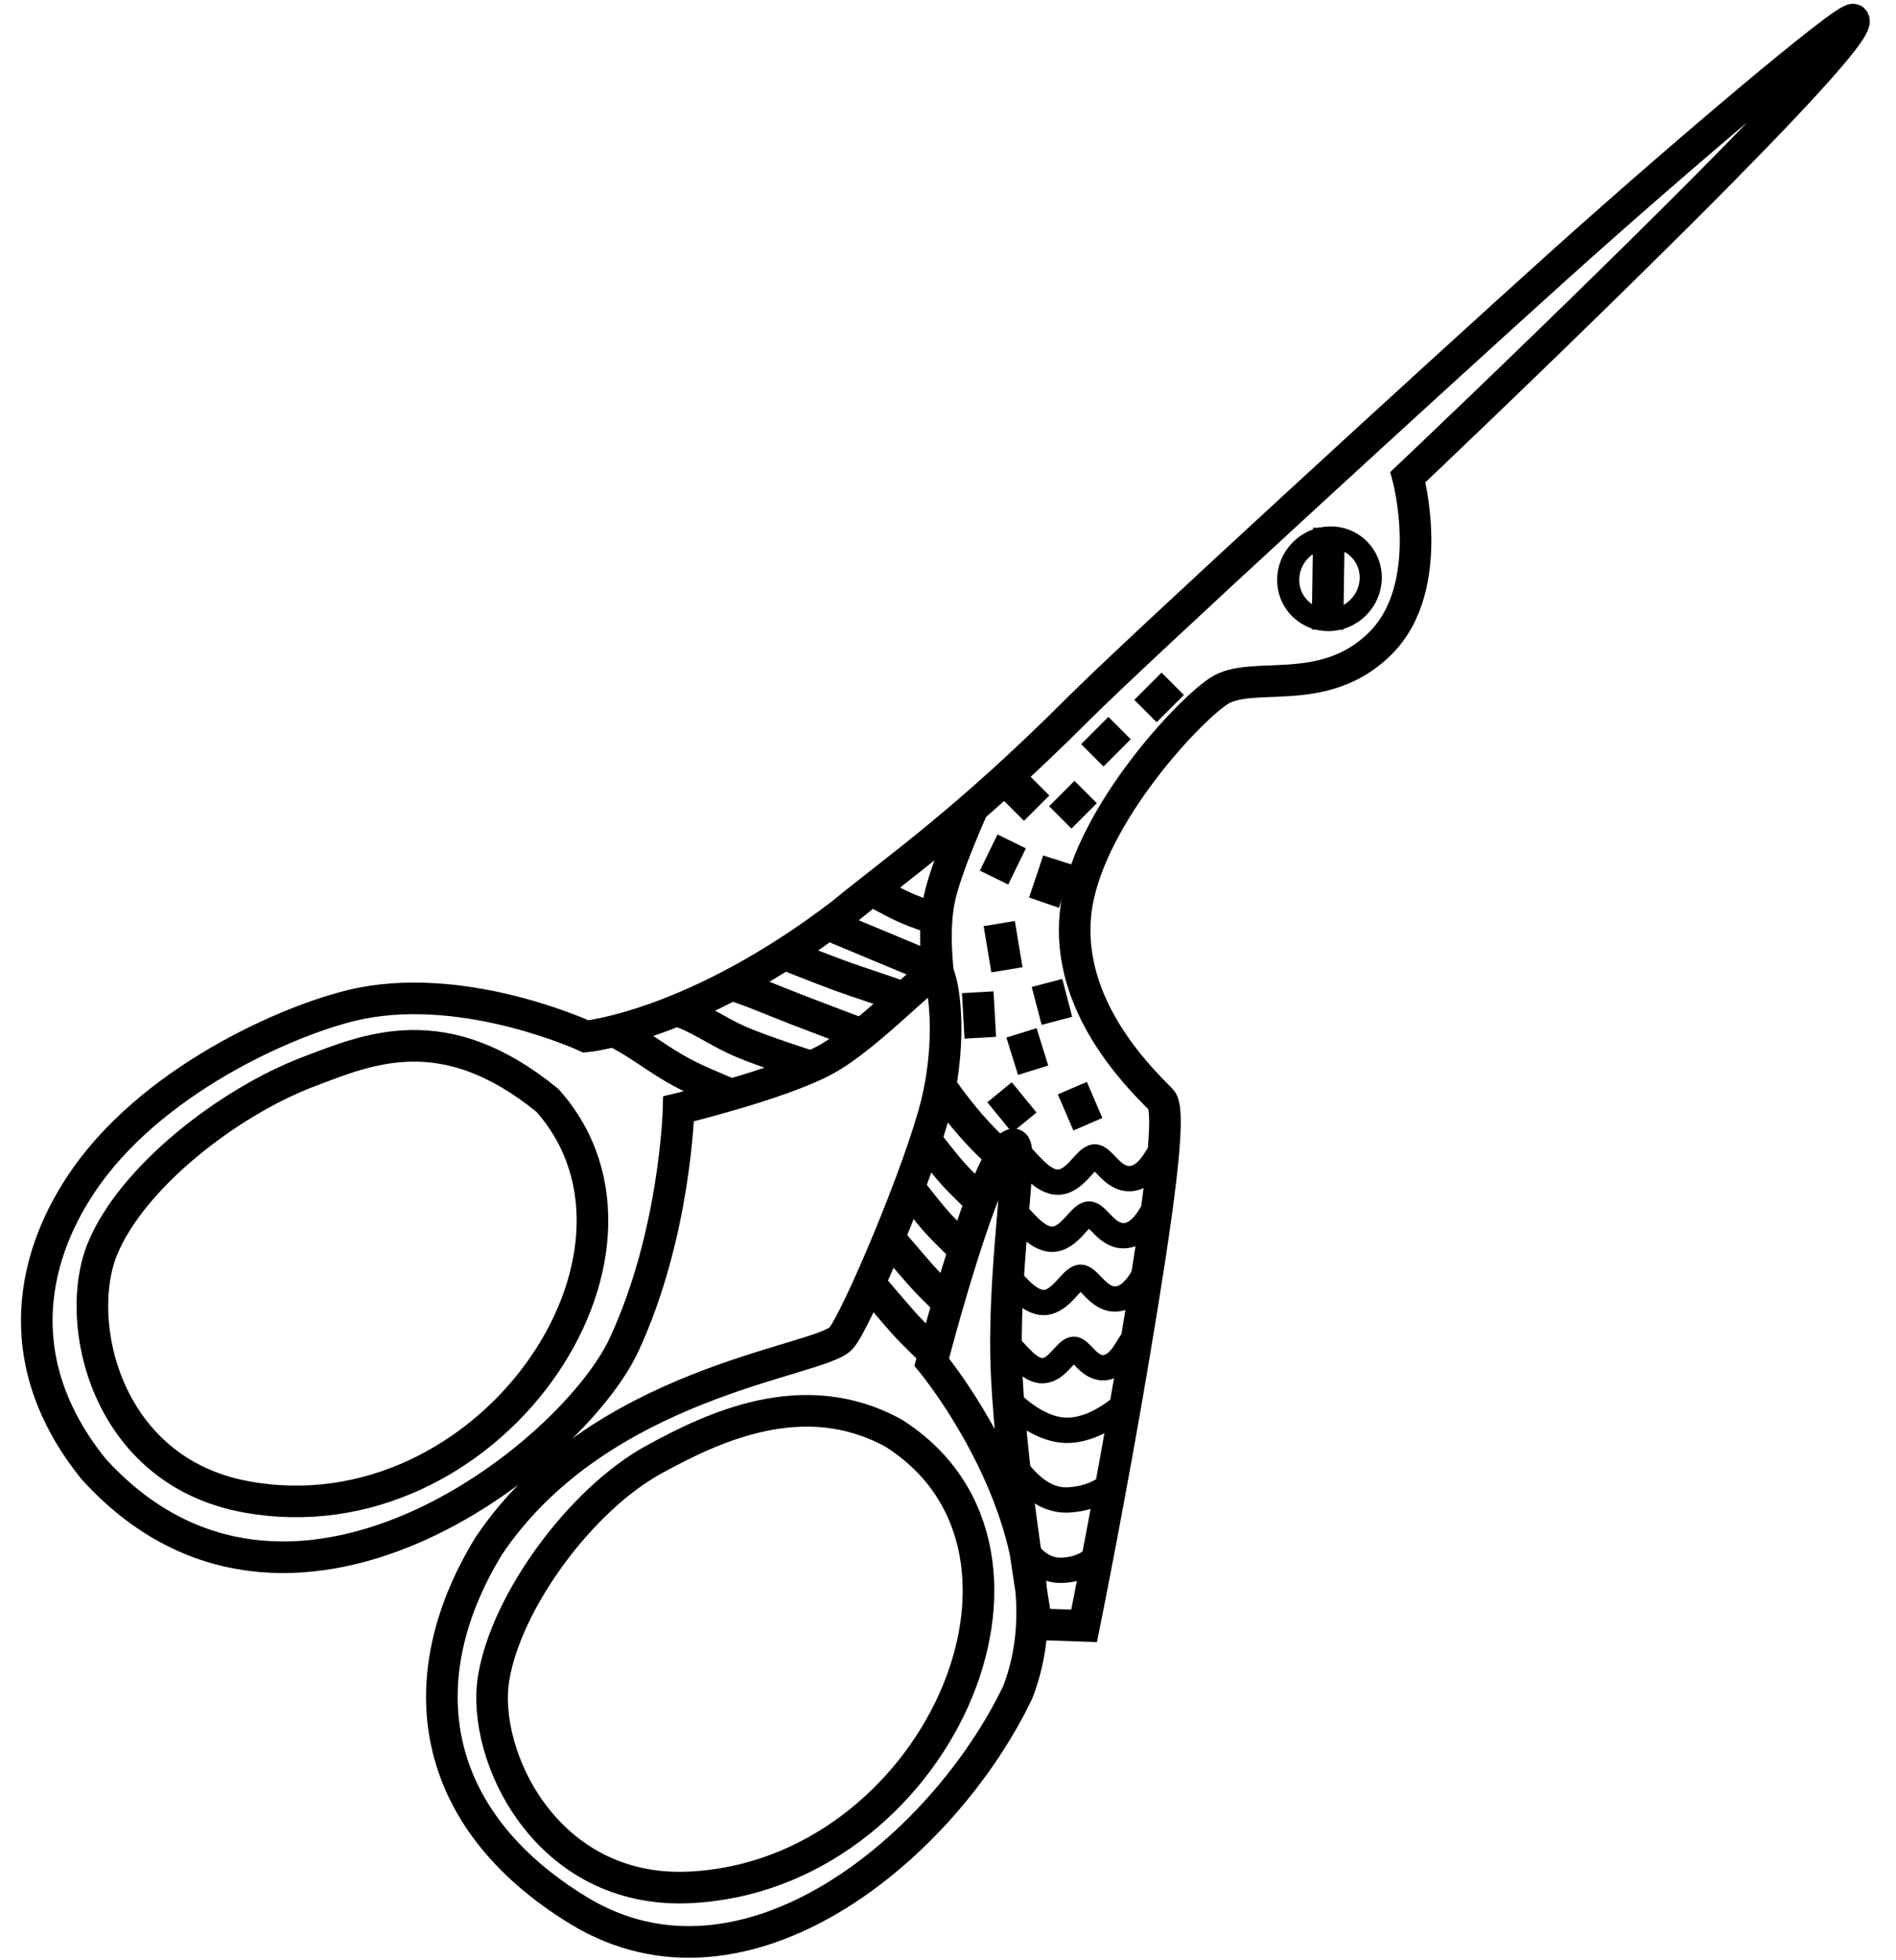 <?xml version="1.0" encoding="UTF-8"?>
<svg width="60px" height="62px" viewBox="0 0 60 62" version="1.1" xmlns="http://www.w3.org/2000/svg" xmlns:xlink="http://www.w3.org/1999/xlink">
    <!-- Generator: Sketch 41.2 (35397) - http://www.bohemiancoding.com/sketch -->
    <title>Scissors</title>
    <desc>Created with Sketch.</desc>
    <defs></defs>
    <g id="Page-1" stroke="none" stroke-width="1" fill="none" fill-rule="evenodd">
        <g id="Desktop-Landscape-Copy" transform="translate(-485, -420)" stroke="#000000">
            <g id="Scissors" transform="translate(520.22, 447.956) rotate(45) translate(-520.22, -447.956) translate(503.22, 411.956)">
                <path d="M14.245,0.103 C13.999,0.103 13.42,7.073 13.149,12.203 C12.877,17.332 12.311,30.232 12.311,32.843 C12.311,37.929 11.809,40.571 11.597,42.755 C10.823,48.536 8.622,51.204 8.622,51.204 C8.622,51.204 4.801,52.601 2.862,55.473 C1.742,57.131 -0.087,61.596 0.571,65.508 C1.052,68.373 2.862,71.422 7.271,71.895 C16.373,72.341 17.693,60.905 16.373,57.266 C15.052,53.628 12.311,50.75 12.311,50.75 C12.311,50.75 14.055,47.899 14.503,46.361 C14.952,44.823 14.808,41.917 15.052,41.917 C15.327,41.917 16.843,43.009 17.966,44.858 C19.089,46.707 21.077,51.627 21.077,52.263 C21.077,53.321 16.637,58.621 17.837,64.764 C18.984,69.559 22.592,72.231 28.004,70.918 C34.011,69.46 34.759,61.345 32.948,56.209 C30.833,51.415 23.64,50.75 23.64,50.75 C23.64,50.75 20.112,44.764 20.595,44.06 C20.803,43.756 22.866,46.734 25.165,48.948 C27.465,51.161 31.85,54.265 31.85,54.265 L32.948,53.239 C32.948,53.239 30.633,49.748 28.004,46.06 C25.376,42.373 23.406,39.75 22.908,39.75 C21.792,39.75 18.656,39.75 16.827,37.502 C14.998,35.253 14.807,30.577 15.052,29.334 C15.297,28.092 17.604,27.17 17.604,24.628 C17.604,22.085 14.503,20.302 14.503,20.302 C14.503,20.302 15.052,0.103 14.245,0.103 Z" id="Path-11"></path>
                <path d="M2.597,59.336 C1.986,61.948 2.231,65.82 3.604,67.872 C4.978,69.923 9.473,71.724 12.644,68.479 C18.076,62.92 14.026,52.687 7.578,53.564 C3.535,54.785 3.064,57.339 2.597,59.336 Z" id="Path-12" transform="translate(8.73, 61.884) rotate(11) translate(-8.73, -61.884) "></path>
                <path d="M19.69,58.919 C18.856,61.429 19.324,65.402 20.698,67.454 C22.071,69.506 26.566,71.306 29.737,68.062 C35.169,62.503 31.544,51.856 24.671,53.146 C21.503,53.941 20.347,56.944 19.69,58.919 Z" id="Path-12" transform="translate(25.82, 61.44) rotate(-2) translate(-25.82, -61.44) "></path>
                <ellipse id="Oval-2" stroke-width="0.7" cx="15.021" cy="24.331" rx="1.288" ry="1.325"></ellipse>
                <path d="M14.221,23.565 L15.766,25.155" id="Line" stroke-linecap="square"></path>
                <path d="M9.095,50.475 C9.772,50.22 10.541,50.141 11.302,49.94 C12.062,49.739 12.622,49.469 13.212,49.246" id="Path-13"></path>
                <path d="M20.45,50.503 C20.45,50.503 21.365,50.531 21.822,50.503 C22.28,50.476 23.497,50.377 23.497,50.377" id="Path-13" transform="translate(21.974, 50.877) scale(-1, 1) translate(-21.974, -50.877) "></path>
                <path d="M19.816,49.05 C19.816,49.05 20.623,49.078 21.08,49.05 C21.538,49.023 22.755,48.925 22.755,48.925" id="Path-13" transform="translate(21.286, 49.425) scale(-1, 1) translate(-21.286, -49.425) "></path>
                <path d="M19.344,47.505 C19.344,47.505 20.216,47.532 20.674,47.505 C21.131,47.478 21.936,47.372 21.936,47.372" id="Path-13" transform="translate(20.64, 47.872) scale(-1, 1) translate(-20.64, -47.872) "></path>
                <path d="M18.622,46.06 C18.622,46.06 19.494,46.087 19.952,46.06 C20.409,46.033 21.214,45.927 21.214,45.927" id="Path-13" transform="translate(19.918, 46.427) scale(-1, 1) translate(-19.918, -46.427) "></path>
                <path d="M17.623,44.579 C17.623,44.579 18.187,44.637 19.035,44.579 C19.882,44.521 20.617,44.373 20.617,44.373" id="Path-13" transform="translate(19.12, 44.873) scale(-1, 1) translate(-19.12, -44.873) "></path>
                <path d="M10.051,48.605 C10.679,48.258 11.42,48.168 12.179,47.868 C12.939,47.568 14.307,46.856 14.307,46.856" id="Path-14"></path>
                <path d="M10.67,46.815 C11.232,46.514 11.997,46.213 12.718,45.896 C13.439,45.578 14.766,44.976 14.766,44.976" id="Path-15"></path>
                <path d="M11.214,44.924 C11.214,44.924 12.34,44.442 12.937,44.164 C13.535,43.887 14.225,43.523 14.835,43.239" id="Path-16"></path>
                <path d="M11.569,43.272 L15.049,41.839" id="Path-17"></path>
                <path d="M12.139,37.37 C12.139,37.37 12.874,39.333 13.446,40.214 C14.019,41.095 15.093,41.916 15.093,41.916" id="Path-17"></path>
                <path d="M11.723,41.544 C11.723,41.544 12.457,41.341 12.867,41.185 C13.276,41.03 13.846,40.737 13.846,40.737" id="Path-18"></path>
                <path d="M20.894,44.141 C21.243,44.091 22.089,44.284 22.454,43.888 C22.818,43.492 22.508,42.729 22.694,42.519 C22.881,42.309 23.642,42.652 24.014,42.162 C24.386,41.672 23.964,40.89 24.014,40.622" id="Path-19" stroke-width="0.8"></path>
                <path d="M22.042,45.547 C22.391,45.497 23.237,45.69 23.602,45.294 C23.967,44.898 23.656,44.135 23.843,43.925 C24.029,43.715 24.79,44.058 25.162,43.568 C25.534,43.078 25.112,42.296 25.162,42.028" id="Path-19" stroke-width="0.8"></path>
                <path d="M23.267,47.15 C23.616,47.1 24.462,47.293 24.827,46.897 C25.191,46.501 24.881,45.738 25.067,45.528 C25.254,45.318 26.015,45.661 26.387,45.171 C26.759,44.681 26.337,43.899 26.387,43.631" id="Path-19" stroke-width="0.8"></path>
                <path d="M24.997,48.668 C25.294,48.626 26.012,48.789 26.322,48.453 C26.632,48.117 26.369,47.468 26.527,47.29 C26.685,47.111 27.332,47.403 27.648,46.987 C27.964,46.57 27.606,45.906 27.648,45.678" id="Path-19" stroke-width="0.8"></path>
                <path d="M26.251,49.891 C26.405,49.869 27.635,49.903 28.275,49.161 C28.916,48.42 28.894,47.264 28.914,47.154" id="Path-19" stroke-width="0.8"></path>
                <path d="M27.916,51.254 C28.07,51.232 29.163,51.492 29.803,50.751 C30.443,50.01 30.36,49.418 30.38,49.308" id="Path-19" stroke-width="0.8"></path>
                <path d="M30.049,52.868 C30.162,52.852 30.782,52.99 31.251,52.448 C31.719,51.906 31.658,51.473 31.673,51.393" id="Path-19" stroke-width="0.8"></path>
                <path d="M16.549,40.294 L15.343,39.432" id="Path-20"></path>
                <path d="M18.809,40.317 C18.453,40.109 18.097,39.9 17.74,39.691" id="Path-21"></path>
                <path d="M19.381,41.954 L18.285,41.378" id="Path-22"></path>
                <path d="M20.365,43.533 L19.27,42.957" id="Path-22" transform="translate(19.817, 43.457) rotate(-22) translate(-19.817, -43.457) "></path>
                <path d="M21.814,41.936 L20.659,41.477" id="Path-23"></path>
                <path d="M15.877,37.963 C15.654,37.505 15.261,36.723 15.247,36.696" id="Path-25"></path>
                <path d="M14.059,38.462 L13.905,37.198" id="Path-26" transform="translate(14.405, 37.83) rotate(-12) translate(-14.405, -37.83) "></path>
                <path d="M17.473,42.409 C17.115,42.089 16.756,41.769 16.398,41.449" id="Path-27"></path>
                <polyline id="Path-28" points="14.335 35.691 14.335 35.437 14.335 35.08 14.335 34.83 14.335 34.609 14.335 34.556"></polyline>
                <polyline id="Path-28" points="13.1 36.582 13.1 36.327 13.1 35.971 13.1 35.72 13.1 35.5 13.1 35.447"></polyline>
                <polyline id="Path-29" points="13.663 33.586 13.663 33.191 13.663 33.074 13.663 32.999 13.663 32.851 13.663 32.813 13.663 32.776 13.663 32.739 13.663 32.702 13.663 32.665 13.663 32.516 13.663 32.479 13.663 32.404 13.663 32.367"></polyline>
                <polyline id="Path-29" points="13.862 31.407 13.862 31.011 13.862 30.894 13.862 30.82 13.862 30.671 13.862 30.634 13.862 30.597 13.862 30.559 13.862 30.522 13.862 30.485 13.862 30.336 13.862 30.299 13.862 30.225 13.862 30.187"></polyline>
            </g>
        </g>
    </g>
</svg>
